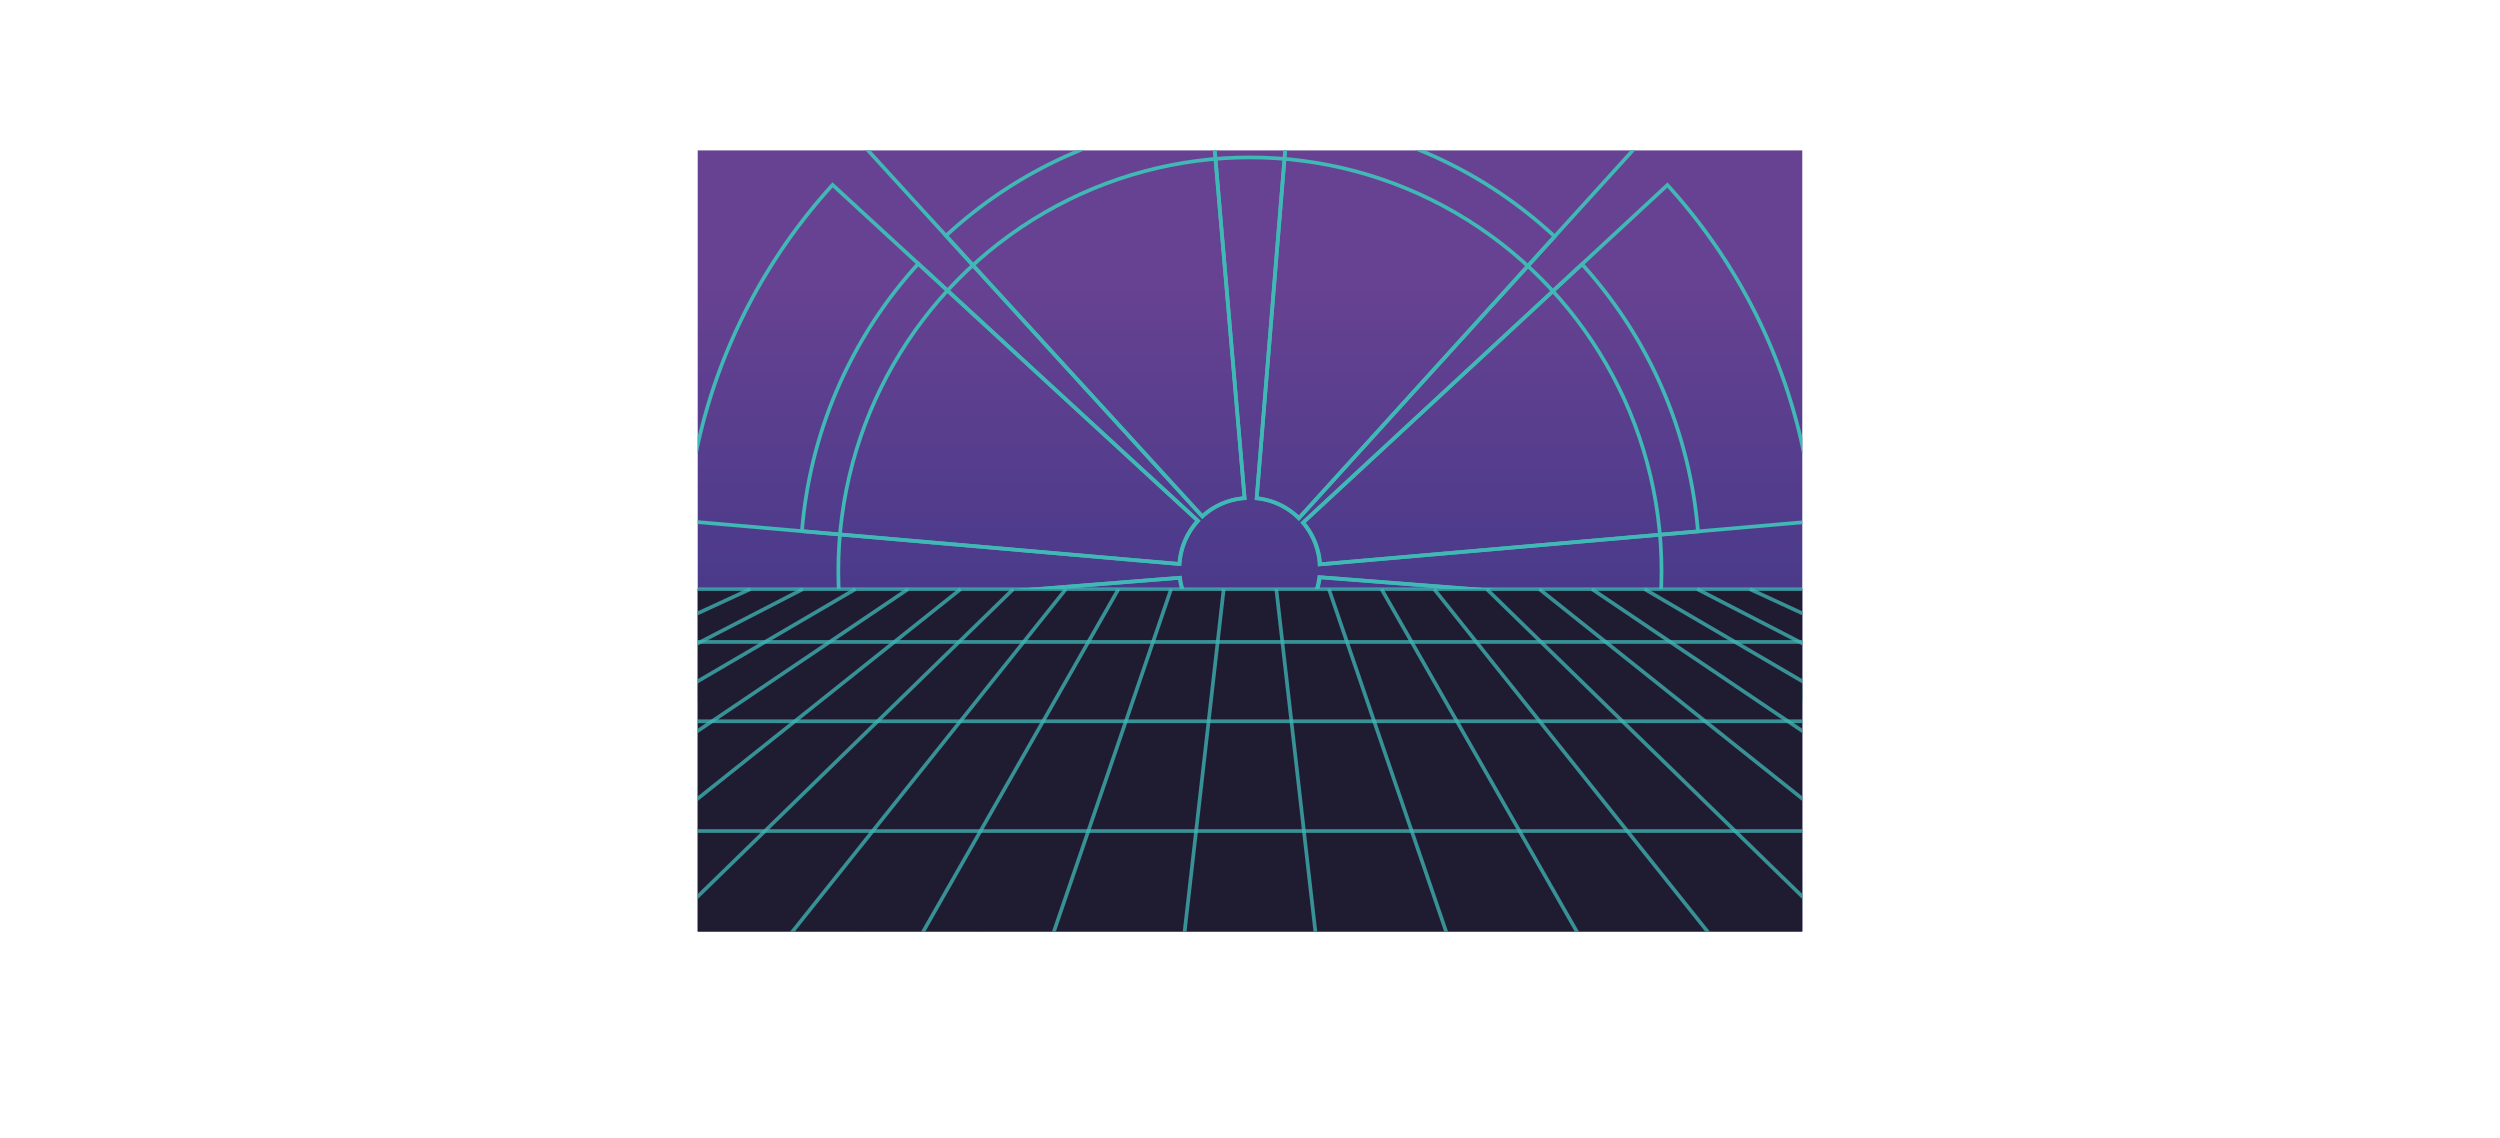 <svg id="Слой_4" data-name="Слой 4" xmlns="http://www.w3.org/2000/svg" xmlns:xlink="http://www.w3.org/1999/xlink" viewBox="0 0 2694.59 1226.173"><defs><style>.cls-1,.cls-4,.cls-7{fill:none;}.cls-2{clip-path:url(#clip-path);}.cls-3{fill:url(#Безымянный_градиент_29);}.cls-4,.cls-7{stroke:#3fb8b6;stroke-miterlimit:10;stroke-width:4px;}.cls-5{clip-path:url(#clip-path-2);}.cls-6{fill:#1f1c31;}.cls-7{opacity:0.75;}</style><clipPath id="clip-path" transform="translate(752.019 162.116)"><rect class="cls-1" width="1190.551" height="841.89"/></clipPath><linearGradient id="Безымянный_градиент_29" x1="1347.295" y1="157.587" x2="1347.295" y2="1004.006" gradientUnits="userSpaceOnUse"><stop offset="0.164" stop-color="#684292"/><stop offset="0.241" stop-color="#624090"/><stop offset="1" stop-color="#2a3282"/></linearGradient><clipPath id="clip-path-2" transform="translate(752.019 162.116)"><rect class="cls-1" y="470.994" width="1190.551" height="370.896"/></clipPath></defs><g class="cls-2"><rect class="cls-3" x="752.019" y="157.587" width="1190.551" height="846.419"/><path class="cls-4" d="M182.917-.714l361.09,395.315a75.459,75.459,0,0,1,45.43-19.782L543.564-159.905C404.984-148.215,279.586-89.959,182.917-.714Z" transform="translate(752.019 162.116)"/><path class="cls-4" d="M145.388,37.14A612.213,612.213,0,0,0-12.404,399.521l531.871,46.288a76.135,76.135,0,0,1,19.806-46.436Z" transform="translate(752.019 162.116)"/><path class="cls-4" d="M183.85,903.324c96.948,89.175,222.626,147.264,361.481,158.577L590.63,527.102a75.189,75.189,0,0,1-44.217-17.715Z" transform="translate(752.019 162.116)"/><path class="cls-4" d="M1008.01-.202C911.146-89.843,785.342-148.359,646.279-159.957L602.467,374.91a75.351,75.351,0,0,1,45.651,21.359Z" transform="translate(752.019 162.116)"/><path class="cls-4" d="M652.596,401.068a76.176,76.176,0,0,1,18.35,45.052L1202.825,399.79A612.198,612.198,0,0,0,1045.183,37.326Z" transform="translate(752.019 162.116)"/><path class="cls-4" d="M651.162,502.446l393.832,362.332a612.249,612.249,0,0,0,157.884-363.354L670.574,460.046A76.314,76.314,0,0,1,651.162,502.446Z" transform="translate(752.019 162.116)"/><path class="cls-4" d="M646.213,507.403A75.2,75.2,0,0,1,602.99,526.91l42.939,534.928c138.739-11.491,264.287-69.692,361.102-158.904Z" transform="translate(752.019 162.116)"/><path class="cls-4" d="M519.9,460.609-12.354,502.961A612.287,612.287,0,0,0,146.173,865.595l394.59-361.496A76.363,76.363,0,0,1,519.9,460.609Z" transform="translate(752.019 162.116)"/><path class="cls-4" d="M554.323-34.494a481.474,481.474,0,0,0-286.723,126.49L543.784,394.356a75.24,75.24,0,0,1,45.654-19.528Z" transform="translate(752.019 162.116)"/><path class="cls-4" d="M237.762,122.09a486.504,486.504,0,0,0-125.429,288.287l406.7,35.395a76.06,76.06,0,0,1,19.963-46.654Z" transform="translate(752.019 162.116)"/><path class="cls-4" d="M268.874,810.943A481.315,481.315,0,0,0,555.955,936.48L590.647,526.9a75.26,75.26,0,0,1-44.396-17.336Z" transform="translate(752.019 162.116)"/><path class="cls-4" d="M923.613,92.773a481.468,481.468,0,0,0-287.61-127.276L602.462,374.969a75.426,75.426,0,0,1,45.415,21.566Z" transform="translate(752.019 162.116)"/><path class="cls-4" d="M1078.089,410.656A486.482,486.482,0,0,0,953.121,122.624L652.297,401.346a76.075,76.075,0,0,1,17.969,44.833Z" transform="translate(752.019 162.116)"/><path class="cls-4" d="M650.732,502.051,952.63,779.802a486.528,486.528,0,0,0,125.416-288.081L669.901,459.993A76.055,76.055,0,0,1,650.732,502.051Z" transform="translate(752.019 162.116)"/><path class="cls-4" d="M635.857,936.366A481.409,481.409,0,0,0,922.409,810.172L645.84,506.994a75.297,75.297,0,0,1-42.873,19.627Z" transform="translate(752.019 162.116)"/><path class="cls-4" d="M112.464,493.029A486.57,486.57,0,0,0,238.713,780.817l301.85-276.534a76.148,76.148,0,0,1-21.088-43.64Z" transform="translate(752.019 162.116)"/><ellipse class="cls-4" cx="1347.218" cy="615.707" rx="443.645" ry="446.032"/><g class="cls-5"><rect class="cls-6" x="752.019" y="634.907" width="1190.551" height="372.82"/><line class="cls-7" x1="808.712" y1="634.906" x2="0.838" y2="1007.727"/><line class="cls-7" x1="865.405" y1="634.905" x2="142.57" y2="1007.727"/><line class="cls-7" x1="922.098" y1="634.905" x2="284.303" y2="1007.727"/><line class="cls-7" x1="978.791" y1="634.905" x2="426.035" y2="1007.727"/><line class="cls-7" x1="1035.484" y1="634.904" x2="567.767" y2="1007.727"/><line class="cls-7" x1="1092.177" y1="634.904" x2="709.5" y2="1007.727"/><line class="cls-7" x1="1148.87" y1="634.904" x2="851.232" y2="1007.727"/><line class="cls-7" x1="1205.562" y1="634.903" x2="992.964" y2="1007.727"/><line class="cls-7" x1="1262.255" y1="634.903" x2="1134.696" y2="1007.727"/><line class="cls-7" x1="1318.948" y1="634.903" x2="1276.429" y2="1007.727"/><line class="cls-7" x1="1375.641" y1="634.902" x2="1418.161" y2="1007.727"/><line class="cls-7" x1="1432.334" y1="634.902" x2="1559.893" y2="1007.727"/><line class="cls-7" x1="1489.027" y1="634.902" x2="1701.625" y2="1007.727"/><line class="cls-7" x1="1545.72" y1="634.901" x2="1843.358" y2="1007.727"/><line class="cls-7" x1="1602.413" y1="634.901" x2="1985.09" y2="1007.727"/><line class="cls-7" x1="1659.106" y1="634.9" x2="2126.822" y2="1007.727"/><line class="cls-7" x1="1715.799" y1="634.9" x2="2268.555" y2="1007.727"/><line class="cls-7" x1="1772.492" y1="634.9" x2="2410.287" y2="1007.727"/><line class="cls-7" x1="1829.185" y1="634.899" x2="2552.019" y2="1007.727"/><line class="cls-7" x1="1885.877" y1="634.899" x2="2693.751" y2="1007.727"/><line class="cls-7" x1="682.827" y1="634.907" x2="1992.176" y2="634.907"/><line class="cls-7" x1="676.699" y1="691.905" x2="1986.048" y2="691.905"/><line class="cls-7" x1="676.698" y1="777.402" x2="1986.047" y2="777.402"/><line class="cls-7" x1="672.613" y1="895.71" x2="1981.962" y2="895.71"/></g></g></svg>